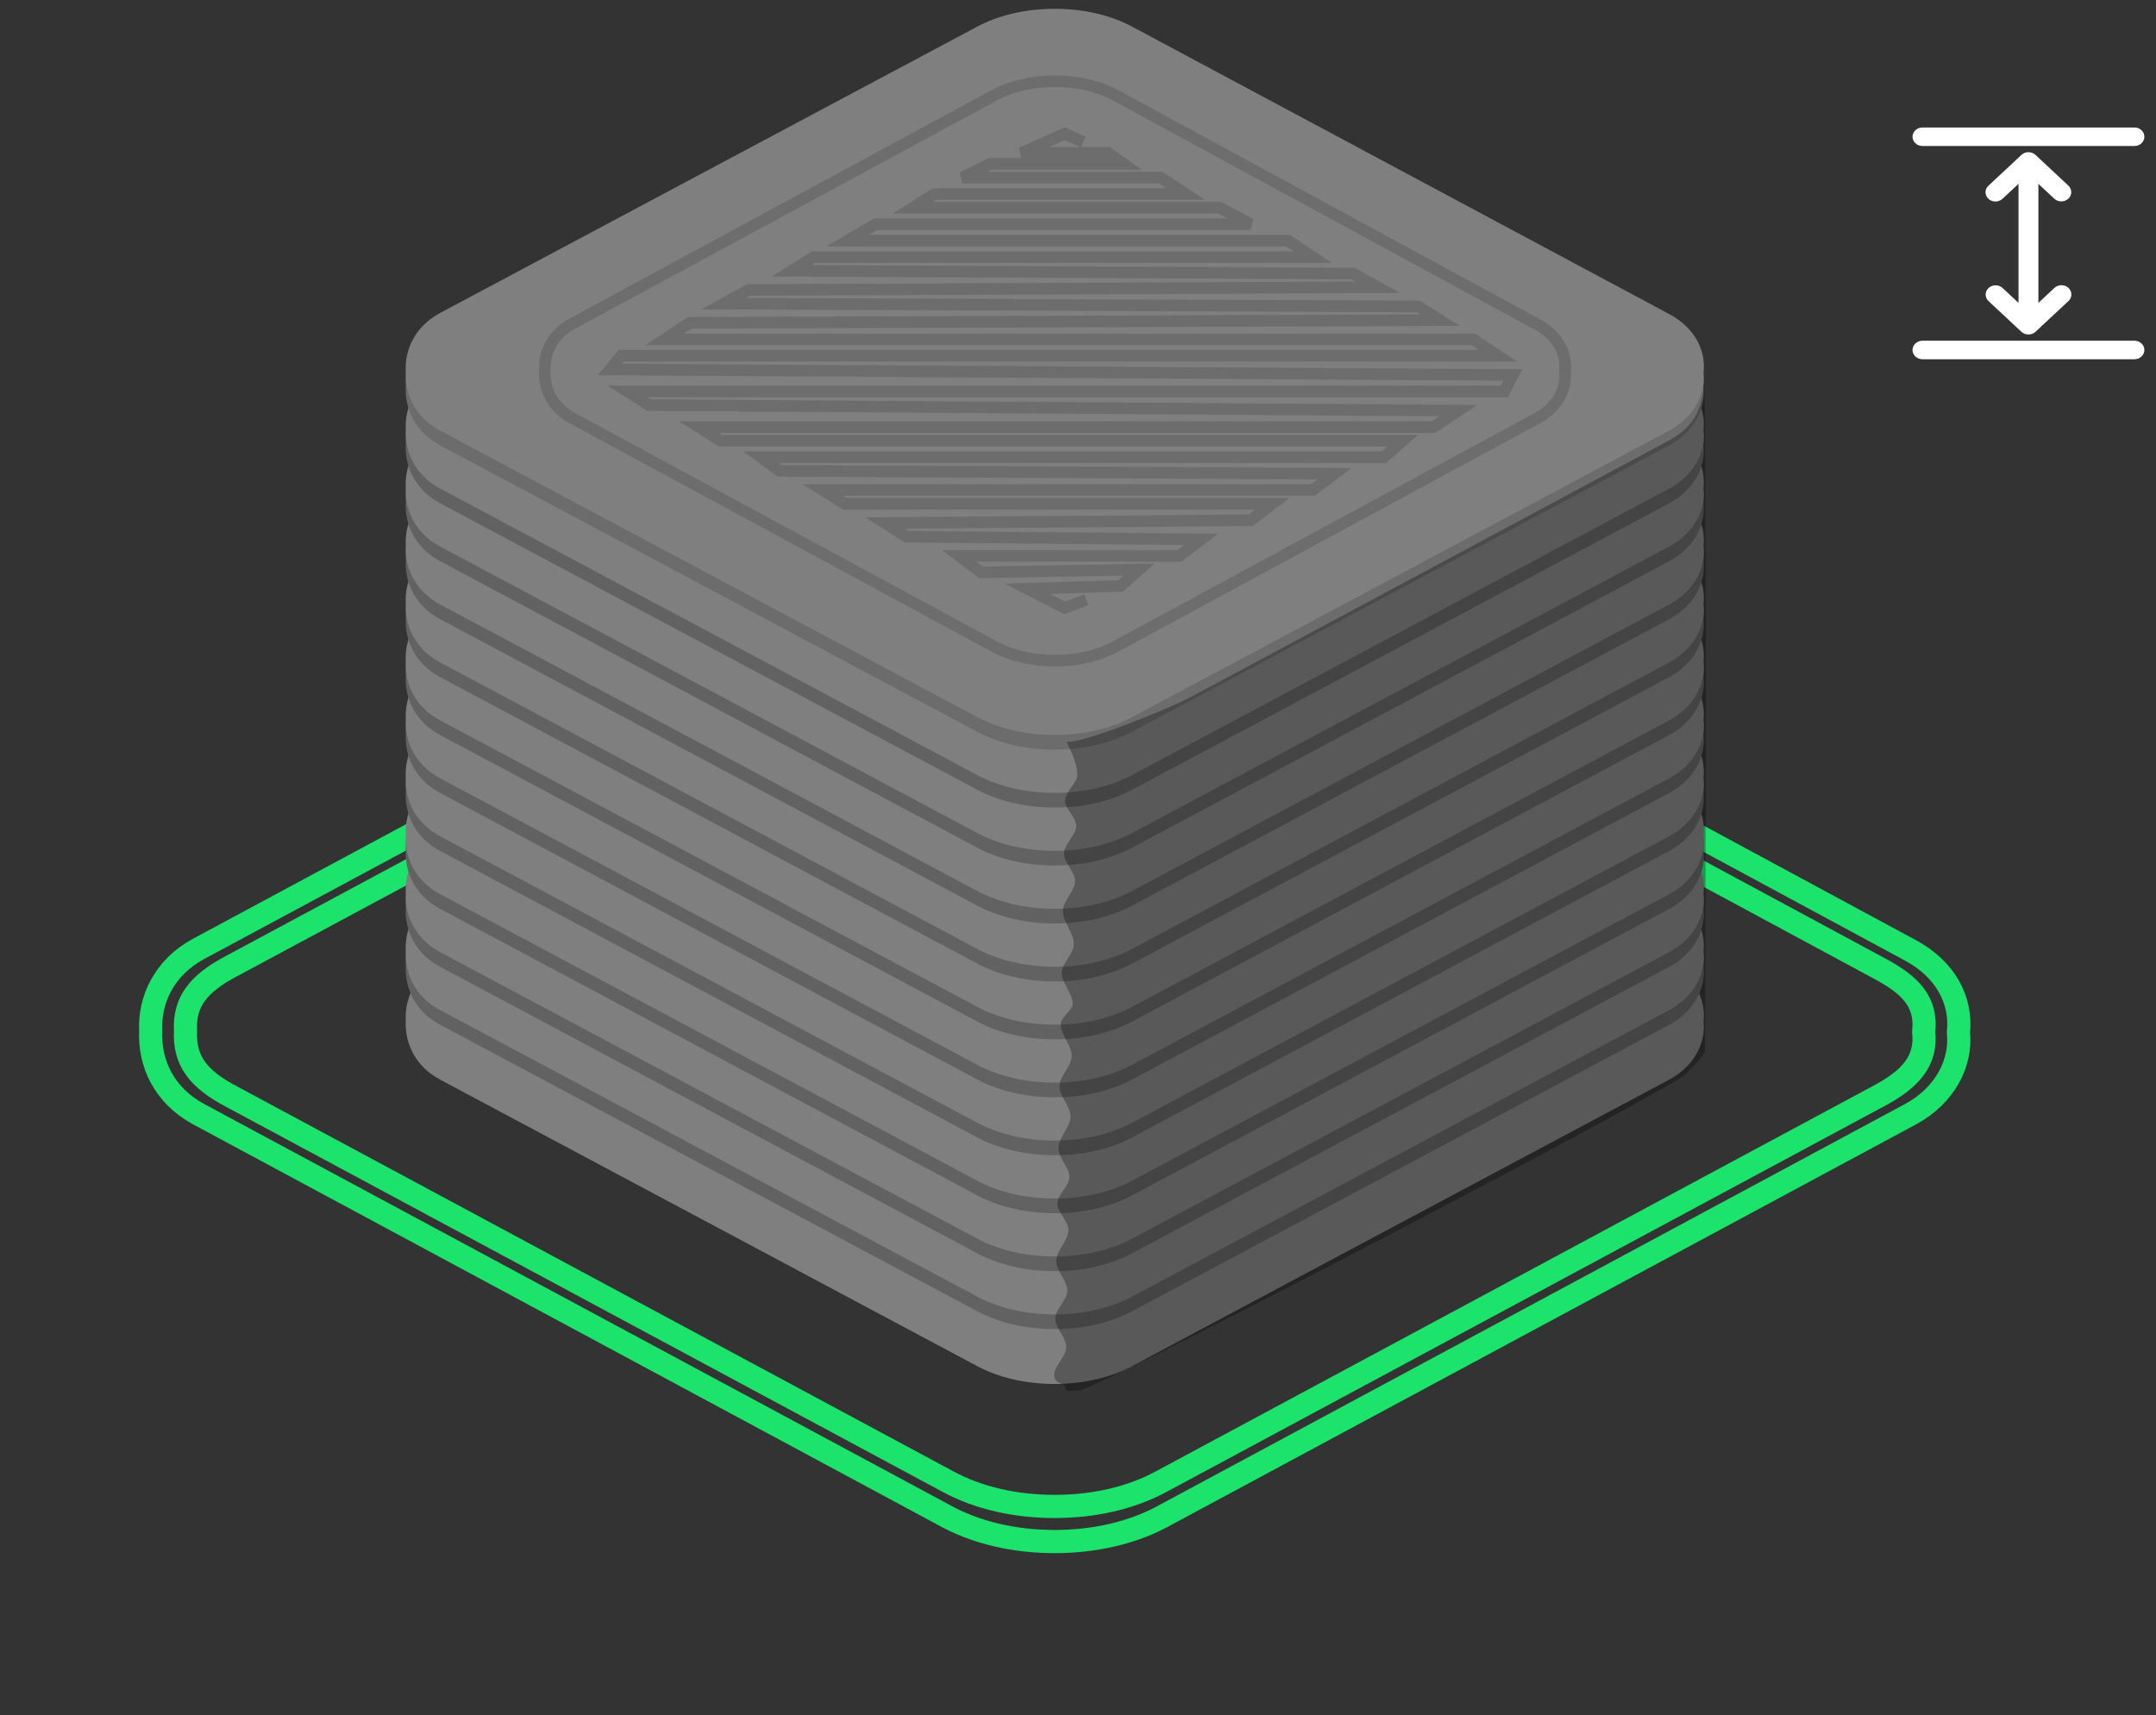 <svg 
 xmlns="http://www.w3.org/2000/svg"
 xmlns:xlink="http://www.w3.org/1999/xlink"
 width="186px" height="148px">
<rect width="100%" height="100%" fill="#333333" stroke="none"/>
<path fill-rule="evenodd"  fill="none"
 d="M-0.000,131.000 L19.000,131.000 L19.000,147.000 L-0.000,147.000 L-0.000,131.000 Z"/>
<path fill-rule="evenodd"  stroke="rgb(28, 227, 107)" stroke-width="2px" stroke-linecap="butt" stroke-linejoin="miter" fill="none"
 d="M164.838,96.132 C167.816,94.517 169.228,91.717 168.958,89.074 C169.247,86.274 167.816,83.628 164.838,82.015 L100.642,47.366 C97.799,45.752 94.396,45.013 90.992,45.013 C87.587,45.013 84.163,45.752 81.321,47.366 L17.126,81.879 C14.147,83.493 12.871,86.292 13.005,88.937 C12.871,91.736 14.147,94.517 17.126,96.132 L81.321,130.663 C84.163,132.277 87.568,133.016 90.992,133.016 C94.396,133.016 97.799,132.277 100.642,130.663 L164.838,96.132 Z"/>
<path fill-rule="evenodd"  stroke="rgb(28, 227, 107)" stroke-width="2px" stroke-linecap="butt" stroke-linejoin="miter" fill="none"
 d="M161.998,94.616 C164.861,93.112 166.219,91.516 165.960,89.054 C166.238,86.446 164.861,84.994 161.998,83.491 L100.271,50.204 C97.538,48.700 94.265,48.012 90.992,48.012 C87.718,48.012 84.426,48.700 81.693,50.204 L19.967,83.365 C17.103,84.868 15.876,86.463 16.005,88.926 C15.876,91.534 17.103,93.112 19.967,94.616 L81.693,127.794 C84.426,129.298 87.700,129.986 90.992,129.986 C94.265,129.986 97.538,129.298 100.271,127.794 L161.998,94.616 Z"/>
<path fill-rule="evenodd"  fill="rgb(127, 127, 127)"
 d="M144.011,93.154 C146.149,92.005 147.163,90.012 146.969,88.129 C147.177,86.136 146.149,84.252 144.011,83.103 L97.922,58.433 C95.881,57.284 93.438,56.758 90.994,56.758 C88.549,56.758 86.091,57.284 84.050,58.433 L37.962,83.007 C35.823,84.155 34.907,86.149 35.004,88.032 C34.907,90.025 35.823,92.005 37.962,93.154 L84.050,117.741 C86.091,118.891 88.536,119.416 90.994,119.416 C93.438,119.416 95.881,118.891 97.922,117.741 L144.011,93.154 Z"/>
<path fill-rule="evenodd"  fill="rgb(98, 98, 98)"
 d="M144.011,88.420 C146.149,87.271 147.163,85.277 146.969,83.395 C147.177,81.401 146.149,79.518 144.011,78.369 L97.922,53.699 C95.881,52.550 93.438,52.024 90.994,52.024 C88.549,52.024 86.091,52.550 84.050,53.699 L37.962,78.272 C35.823,79.421 34.907,81.415 35.004,83.298 C34.907,85.291 35.823,87.271 37.962,88.420 L84.050,113.007 C86.091,114.156 88.536,114.682 90.994,114.682 C93.438,114.682 95.881,114.156 97.922,113.007 L144.011,88.420 Z"/>
<path fill-rule="evenodd"  fill="rgb(127, 127, 127)"
 d="M144.011,87.154 C146.149,86.005 147.163,84.012 146.969,82.129 C147.177,80.136 146.149,78.252 144.011,77.103 L97.922,52.433 C95.881,51.284 93.438,50.758 90.994,50.758 C88.549,50.758 86.091,51.284 84.050,52.433 L37.962,77.006 C35.823,78.156 34.907,80.149 35.004,82.032 C34.907,84.025 35.823,86.005 37.962,87.154 L84.050,111.741 C86.091,112.890 88.536,113.416 90.994,113.416 C93.438,113.416 95.881,112.890 97.922,111.741 L144.011,87.154 Z"/>
<path fill-rule="evenodd"  fill="rgb(98, 98, 98)"
 d="M144.011,83.420 C146.149,82.271 147.163,80.277 146.969,78.395 C147.177,76.401 146.149,74.518 144.011,73.369 L97.922,48.699 C95.881,47.550 93.438,47.024 90.994,47.024 C88.549,47.024 86.091,47.550 84.050,48.699 L37.962,73.272 C35.823,74.421 34.907,76.415 35.004,78.297 C34.907,80.291 35.823,82.271 37.962,83.420 L84.050,108.007 C86.091,109.156 88.536,109.682 90.994,109.682 C93.438,109.682 95.881,109.156 97.922,108.007 L144.011,83.420 Z"/>
<path fill-rule="evenodd"  fill="rgb(127, 127, 127)"
 d="M144.011,82.154 C146.149,81.005 147.163,79.012 146.969,77.129 C147.177,75.136 146.149,73.252 144.011,72.103 L97.922,47.433 C95.881,46.284 93.438,45.758 90.994,45.758 C88.549,45.758 86.091,46.284 84.050,47.433 L37.962,72.007 C35.823,73.155 34.907,75.149 35.004,77.031 C34.907,79.025 35.823,81.005 37.962,82.154 L84.050,106.741 C86.091,107.890 88.536,108.416 90.994,108.416 C93.438,108.416 95.881,107.890 97.922,106.741 L144.011,82.154 Z"/>
<path fill-rule="evenodd"  fill="rgb(98, 98, 98)"
 d="M144.011,78.420 C146.149,77.271 147.163,75.277 146.969,73.395 C147.177,71.401 146.149,69.518 144.011,68.369 L97.922,43.699 C95.881,42.550 93.438,42.024 90.994,42.024 C88.549,42.024 86.091,42.550 84.050,43.699 L37.962,68.272 C35.823,69.421 34.907,71.415 35.004,73.297 C34.907,75.291 35.823,77.271 37.962,78.420 L84.050,103.007 C86.091,104.156 88.536,104.682 90.994,104.682 C93.438,104.682 95.881,104.156 97.922,103.007 L144.011,78.420 Z"/>
<path fill-rule="evenodd"  fill="rgb(127, 127, 127)"
 d="M144.011,77.154 C146.149,76.005 147.163,74.012 146.969,72.129 C147.177,70.136 146.149,68.252 144.011,67.103 L97.922,42.433 C95.881,41.284 93.438,40.758 90.994,40.758 C88.549,40.758 86.091,41.284 84.050,42.433 L37.962,67.007 C35.823,68.156 34.907,70.149 35.004,72.032 C34.907,74.025 35.823,76.005 37.962,77.154 L84.050,101.741 C86.091,102.890 88.536,103.416 90.994,103.416 C93.438,103.416 95.881,102.890 97.922,101.741 L144.011,77.154 Z"/>
<path fill-rule="evenodd"  fill="rgb(98, 98, 98)"
 d="M144.011,73.420 C146.149,72.271 147.163,70.277 146.969,68.395 C147.177,66.401 146.149,64.518 144.011,63.369 L97.922,38.699 C95.881,37.550 93.438,37.024 90.994,37.024 C88.549,37.024 86.091,37.550 84.050,38.699 L37.962,63.272 C35.823,64.421 34.907,66.415 35.004,68.298 C34.907,70.291 35.823,72.271 37.962,73.420 L84.050,98.007 C86.091,99.156 88.536,99.682 90.994,99.682 C93.438,99.682 95.881,99.156 97.922,98.007 L144.011,73.420 Z"/>
<path fill-rule="evenodd"  fill="rgb(127, 127, 127)"
 d="M144.011,72.154 C146.149,71.005 147.163,69.012 146.969,67.129 C147.177,65.136 146.149,63.252 144.011,62.103 L97.922,37.433 C95.881,36.284 93.438,35.758 90.994,35.758 C88.549,35.758 86.091,36.284 84.050,37.433 L37.962,62.006 C35.823,63.155 34.907,65.149 35.004,67.032 C34.907,69.025 35.823,71.005 37.962,72.154 L84.050,96.741 C86.091,97.890 88.536,98.416 90.994,98.416 C93.438,98.416 95.881,97.890 97.922,96.741 L144.011,72.154 Z"/>
<path fill-rule="evenodd"  fill="rgb(98, 98, 98)"
 d="M144.011,68.420 C146.149,67.271 147.163,65.278 146.969,63.395 C147.177,61.401 146.149,59.518 144.011,58.369 L97.922,33.699 C95.881,32.550 93.438,32.024 90.994,32.024 C88.549,32.024 86.091,32.550 84.050,33.699 L37.962,58.272 C35.823,59.421 34.907,61.415 35.004,63.298 C34.907,65.291 35.823,67.271 37.962,68.420 L84.050,93.007 C86.091,94.156 88.536,94.682 90.994,94.682 C93.438,94.682 95.881,94.156 97.922,93.007 L144.011,68.420 Z"/>
<path fill-rule="evenodd"  fill="rgb(127, 127, 127)"
 d="M144.011,67.154 C146.149,66.005 147.163,64.012 146.969,62.129 C147.177,60.136 146.149,58.252 144.011,57.103 L97.922,32.433 C95.881,31.284 93.438,30.758 90.994,30.758 C88.549,30.758 86.091,31.284 84.050,32.433 L37.962,57.007 C35.823,58.155 34.907,60.149 35.004,62.032 C34.907,64.025 35.823,66.005 37.962,67.154 L84.050,91.741 C86.091,92.890 88.536,93.416 90.994,93.416 C93.438,93.416 95.881,92.890 97.922,91.741 L144.011,67.154 Z"/>
<path fill-rule="evenodd"  fill="rgb(98, 98, 98)"
 d="M144.011,63.420 C146.149,62.271 147.163,60.277 146.969,58.395 C147.177,56.401 146.149,54.518 144.011,53.369 L97.922,28.699 C95.881,27.550 93.438,27.024 90.994,27.024 C88.549,27.024 86.091,27.550 84.050,28.699 L37.962,53.272 C35.823,54.421 34.907,56.415 35.004,58.298 C34.907,60.291 35.823,62.271 37.962,63.420 L84.050,88.007 C86.091,89.156 88.536,89.682 90.994,89.682 C93.438,89.682 95.881,89.156 97.922,88.007 L144.011,63.420 Z"/>
<path fill-rule="evenodd"  fill="rgb(127, 127, 127)"
 d="M144.011,62.154 C146.149,61.005 147.163,59.012 146.969,57.129 C147.177,55.136 146.149,53.252 144.011,52.103 L97.922,27.433 C95.881,26.284 93.438,25.758 90.994,25.758 C88.549,25.758 86.091,26.284 84.050,27.433 L37.962,52.006 C35.823,53.156 34.907,55.149 35.004,57.032 C34.907,59.025 35.823,61.005 37.962,62.154 L84.050,86.741 C86.091,87.890 88.536,88.416 90.994,88.416 C93.438,88.416 95.881,87.890 97.922,86.741 L144.011,62.154 Z"/>
<path fill-rule="evenodd"  fill="rgb(98, 98, 98)"
 d="M144.011,58.420 C146.149,57.271 147.163,55.278 146.969,53.395 C147.177,51.401 146.149,49.518 144.011,48.369 L97.922,23.699 C95.881,22.550 93.438,22.024 90.994,22.024 C88.549,22.024 86.091,22.550 84.050,23.699 L37.962,48.272 C35.823,49.421 34.907,51.415 35.004,53.298 C34.907,55.291 35.823,57.271 37.962,58.420 L84.050,83.007 C86.091,84.156 88.536,84.682 90.994,84.682 C93.438,84.682 95.881,84.156 97.922,83.007 L144.011,58.420 Z"/>
<path fill-rule="evenodd"  fill="rgb(127, 127, 127)"
 d="M144.011,57.154 C146.149,56.005 147.163,54.012 146.969,52.129 C147.177,50.136 146.149,48.252 144.011,47.103 L97.922,22.433 C95.881,21.284 93.438,20.758 90.994,20.758 C88.549,20.758 86.091,21.284 84.050,22.433 L37.962,47.006 C35.823,48.155 34.907,50.149 35.004,52.032 C34.907,54.025 35.823,56.005 37.962,57.154 L84.050,81.741 C86.091,82.890 88.536,83.416 90.994,83.416 C93.438,83.416 95.881,82.890 97.922,81.741 L144.011,57.154 Z"/>
<path fill-rule="evenodd"  fill="rgb(98, 98, 98)"
 d="M144.011,53.420 C146.149,52.271 147.163,50.277 146.969,48.395 C147.177,46.401 146.149,44.518 144.011,43.369 L97.922,18.699 C95.881,17.550 93.438,17.024 90.994,17.024 C88.549,17.024 86.091,17.550 84.050,18.699 L37.962,43.272 C35.823,44.421 34.907,46.415 35.004,48.298 C34.907,50.291 35.823,52.271 37.962,53.420 L84.050,78.007 C86.091,79.156 88.536,79.682 90.994,79.682 C93.438,79.682 95.881,79.156 97.922,78.007 L144.011,53.420 Z"/>
<path fill-rule="evenodd"  fill="rgb(127, 127, 127)"
 d="M144.011,52.154 C146.149,51.005 147.163,49.011 146.969,47.129 C147.177,45.136 146.149,43.252 144.011,42.103 L97.922,17.433 C95.881,16.284 93.438,15.758 90.994,15.758 C88.549,15.758 86.091,16.284 84.050,17.433 L37.962,42.006 C35.823,43.156 34.907,45.149 35.004,47.032 C34.907,49.025 35.823,51.005 37.962,52.154 L84.050,76.741 C86.091,77.890 88.536,78.416 90.994,78.416 C93.438,78.416 95.881,77.890 97.922,76.741 L144.011,52.154 Z"/>
<path fill-rule="evenodd"  fill="rgb(98, 98, 98)"
 d="M144.011,48.420 C146.149,47.271 147.163,45.277 146.969,43.395 C147.177,41.401 146.149,39.518 144.011,38.369 L97.922,13.699 C95.881,12.550 93.438,12.024 90.994,12.024 C88.549,12.024 86.091,12.550 84.050,13.699 L37.962,38.272 C35.823,39.421 34.907,41.415 35.004,43.298 C34.907,45.291 35.823,47.271 37.962,48.420 L84.050,73.007 C86.091,74.156 88.536,74.682 90.994,74.682 C93.438,74.682 95.881,74.156 97.922,73.007 L144.011,48.420 Z"/>
<path fill-rule="evenodd"  fill="rgb(127, 127, 127)"
 d="M144.011,47.154 C146.149,46.005 147.163,44.012 146.969,42.129 C147.177,40.135 146.149,38.252 144.011,37.103 L97.922,12.433 C95.881,11.284 93.438,10.758 90.994,10.758 C88.549,10.758 86.091,11.284 84.050,12.433 L37.962,37.006 C35.823,38.156 34.907,40.149 35.004,42.032 C34.907,44.025 35.823,46.005 37.962,47.154 L84.050,71.741 C86.091,72.890 88.536,73.416 90.994,73.416 C93.438,73.416 95.881,72.890 97.922,71.741 L144.011,47.154 Z"/>
<path fill-rule="evenodd"  fill="rgb(98, 98, 98)"
 d="M144.011,43.420 C146.149,42.271 147.163,40.278 146.969,38.395 C147.177,36.401 146.149,34.518 144.011,33.369 L97.922,8.699 C95.881,7.550 93.438,7.024 90.994,7.024 C88.549,7.024 86.091,7.550 84.050,8.699 L37.962,33.272 C35.823,34.421 34.907,36.415 35.004,38.297 C34.907,40.291 35.823,42.271 37.962,43.420 L84.050,68.007 C86.091,69.156 88.536,69.682 90.994,69.682 C93.438,69.682 95.881,69.156 97.922,68.007 L144.011,43.420 Z"/>
<path fill-rule="evenodd"  fill="rgb(127, 127, 127)"
 d="M144.011,42.154 C146.149,41.005 147.163,39.012 146.969,37.129 C147.177,35.135 146.149,33.252 144.011,32.103 L97.922,7.433 C95.881,6.284 93.438,5.758 90.994,5.758 C88.549,5.758 86.091,6.284 84.050,7.433 L37.962,32.007 C35.823,33.156 34.907,35.149 35.004,37.032 C34.907,39.025 35.823,41.005 37.962,42.154 L84.050,66.741 C86.091,67.890 88.536,68.416 90.994,68.416 C93.438,68.416 95.881,67.890 97.922,66.741 L144.011,42.154 Z"/>
<path fill-rule="evenodd"  fill="rgb(108, 108, 108)"
 d="M144.011,38.420 C146.149,37.271 147.163,35.277 146.969,33.395 C147.177,31.401 146.149,29.518 144.011,28.369 L97.922,3.699 C95.881,2.550 93.438,2.024 90.994,2.024 C88.549,2.024 86.091,2.550 84.050,3.699 L37.962,28.272 C35.823,29.421 34.907,31.415 35.004,33.298 C34.907,35.291 35.823,37.271 37.962,38.420 L84.050,63.007 C86.091,64.156 88.536,64.682 90.994,64.682 C93.438,64.682 95.881,64.156 97.922,63.007 L144.011,38.420 Z"/>
<path fill-rule="evenodd"  fill="rgb(127, 127, 127)"
 d="M144.011,37.154 C146.149,36.005 147.163,34.012 146.969,32.129 C147.177,30.136 146.149,28.252 144.011,27.103 L97.922,2.433 C95.881,1.284 93.438,0.758 90.994,0.758 C88.549,0.758 86.091,1.284 84.050,2.433 L37.962,27.007 C35.823,28.155 34.907,30.149 35.004,32.032 C34.907,34.025 35.823,36.005 37.962,37.154 L84.050,61.741 C86.091,62.890 88.536,63.416 90.994,63.416 C93.438,63.416 95.881,62.890 97.922,61.741 L144.011,37.154 Z"/>
<path fill-rule="evenodd"  stroke="rgb(109, 109, 109)" stroke-width="1px" stroke-linecap="butt" stroke-linejoin="miter" fill="none"
 d="M132.686,36.051 C134.366,35.133 135.163,33.542 135.011,32.040 C135.174,30.449 134.366,28.946 132.686,28.029 L96.458,8.343 C94.854,7.426 92.933,7.006 91.012,7.006 C89.091,7.006 87.159,7.426 85.554,8.343 L49.327,27.952 C47.647,28.869 46.926,30.460 47.002,31.963 C46.926,33.553 47.647,35.133 49.327,36.051 L85.554,55.670 C87.159,56.588 89.080,57.007 91.012,57.007 C92.933,57.007 94.854,56.588 96.458,55.670 L132.686,36.051 Z"/>
<path fill-rule="evenodd"  stroke="rgb(109, 109, 109)" stroke-width="1px" stroke-linecap="butt" stroke-linejoin="miter" fill="none"
 d="M93.457,12.249 L91.853,11.540 L88.108,13.195 L95.597,13.195 L96.934,14.141 L85.433,14.141 L83.025,15.324 L100.144,15.324 L102.284,16.743 L80.618,16.743 L78.746,17.926 L105.226,17.926 L107.901,19.345 L75.536,19.345 L73.129,20.764 L111.111,20.764 L113.251,22.183 L70.187,22.183 L68.314,23.366 L116.728,23.602 L118.868,24.785 L64.570,25.021 L62.430,26.204 L122.345,26.440 L124.217,27.623 L59.487,27.859 L57.347,29.279 L127.100,29.279 L129.241,30.698 L53.603,30.698 L52.634,31.880 L130.519,32.353 L129.776,33.773 L54.137,33.773 L56.010,34.955 L125.822,35.428 L123.682,36.848 L60.290,36.848 L62.162,38.030 L121.007,38.030 L119.403,39.449 L65.640,39.449 L67.244,40.632 L115.123,40.868 L113.251,42.287 L70.989,42.287 L72.861,43.470 L109.774,43.470 L107.901,44.889 L76.339,45.126 L78.211,46.308 L103.622,46.545 L101.749,47.964 L82.758,47.964 L84.630,49.383 L98.272,49.146 L96.667,50.565 L88.643,50.802 L91.853,52.458 L93.725,51.748 "/>
<path fill-rule="evenodd"  opacity="0.302" fill="rgb(0, 0, 0)"
 d="M147.094,90.767 C147.094,90.496 147.096,90.220 147.097,89.942 C147.193,69.474 147.180,30.644 146.969,32.129 C147.163,35.088 146.137,36.850 143.999,37.999 L102.999,59.999 C100.958,61.148 93.022,64.287 91.999,63.999 C91.989,63.996 92.969,65.686 92.939,66.927 C92.924,67.532 91.907,68.268 91.889,69.118 C91.875,69.781 92.859,70.513 92.842,71.306 C92.827,72.039 91.811,72.825 91.794,73.658 C91.778,74.421 92.762,75.223 92.746,76.060 C92.729,76.874 91.713,77.721 91.695,78.596 C91.677,79.536 92.658,80.509 92.639,81.509 C92.623,82.301 91.608,83.111 91.592,83.935 C91.574,84.813 92.558,85.707 92.540,86.615 C92.530,87.188 91.518,87.767 91.507,88.350 C91.490,89.270 92.472,90.200 92.454,91.139 C92.438,91.989 91.422,92.846 91.406,93.707 C91.389,94.588 92.373,95.474 92.356,96.362 C92.340,97.255 91.323,98.151 91.306,99.045 C91.290,99.895 92.275,100.744 92.259,101.590 C92.245,102.336 91.231,103.080 91.218,103.821 C91.204,104.600 92.189,105.375 92.175,106.145 C92.158,107.032 91.142,107.912 91.126,108.782 C91.110,109.662 92.094,110.532 92.078,111.389 C92.064,112.184 91.049,112.969 91.035,113.739 C91.019,114.589 92.005,115.422 91.989,116.236 C91.975,117.049 90.960,117.843 90.946,118.615 C90.928,119.597 91.952,119.097 92.000,120.000 C92.001,120.032 93.000,119.967 92.999,120.000 C92.987,120.671 136.893,97.882 144.999,92.999 C145.807,92.513 147.094,90.827 147.094,90.767 Z"/>
<path fill-rule="evenodd"  fill="rgb(255, 255, 255)"
 d="M184.140,12.598 L165.854,12.598 C165.380,12.598 164.996,12.240 164.996,11.798 C164.996,11.357 165.380,10.999 165.854,10.999 L184.140,10.999 C184.612,10.999 184.997,11.357 184.997,11.798 C184.997,12.240 184.612,12.598 184.140,12.598 ZM177.248,24.832 C177.585,24.529 178.120,24.533 178.450,24.842 C178.780,25.151 178.784,25.650 178.459,25.964 L175.605,28.628 C175.525,28.703 175.429,28.762 175.323,28.803 C175.233,28.838 175.138,28.851 175.043,28.856 C175.027,28.857 175.013,28.865 174.996,28.865 C174.977,28.865 174.961,28.856 174.942,28.855 C174.850,28.849 174.757,28.837 174.670,28.803 C174.563,28.762 174.468,28.702 174.388,28.627 L171.533,25.964 C171.219,25.648 171.229,25.157 171.555,24.853 C171.881,24.548 172.407,24.539 172.745,24.833 L174.139,26.134 L174.139,15.864 L172.745,17.165 C172.409,17.468 171.874,17.463 171.544,17.155 C171.214,16.846 171.208,16.347 171.533,16.033 L174.391,13.366 C174.725,13.054 175.267,13.054 175.603,13.366 L178.459,16.033 C178.774,16.348 178.765,16.839 178.438,17.144 C178.112,17.449 177.585,17.457 177.248,17.164 L175.854,15.864 L175.854,26.133 L177.248,24.832 ZM165.854,29.399 L184.140,29.399 C184.612,29.399 184.997,29.757 184.997,30.198 C184.997,30.640 184.612,30.998 184.140,30.998 L165.854,30.998 C165.380,30.998 164.996,30.640 164.996,30.198 C164.996,29.757 165.380,29.399 165.854,29.399 Z"/>
</svg>
